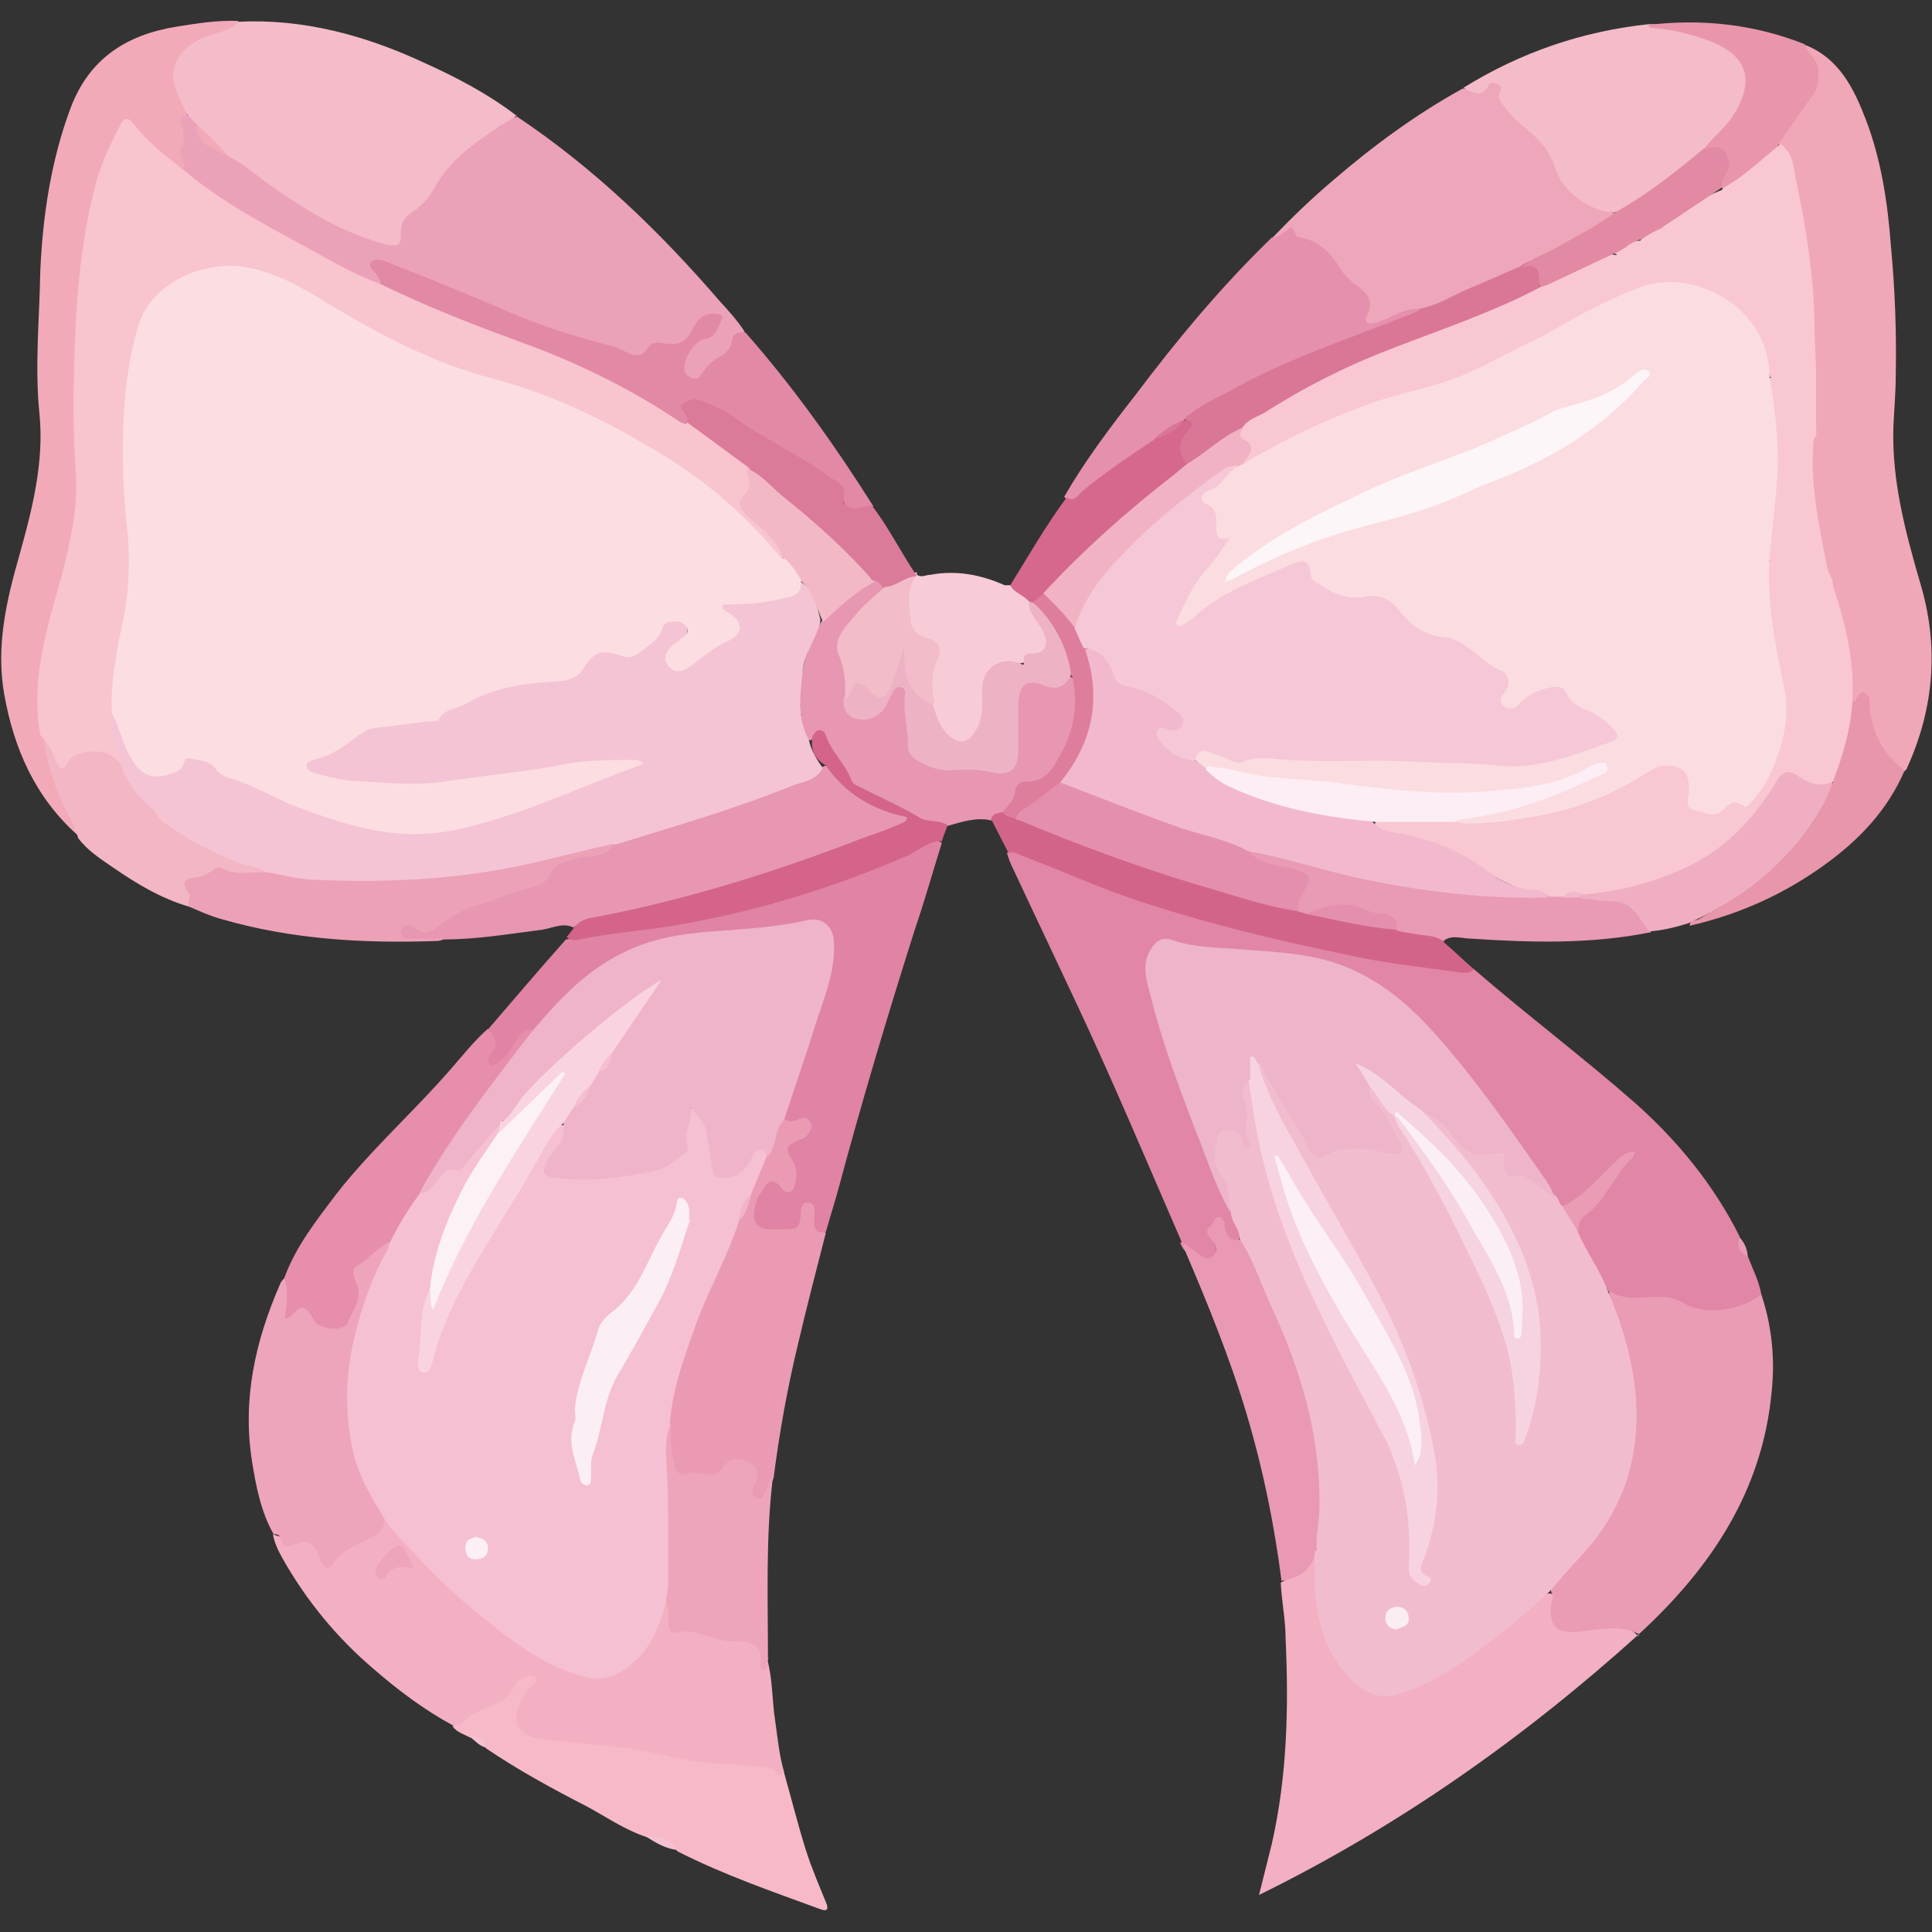 <?xml version="1.0" encoding="UTF-8"?><svg id="Capa_1" xmlns="http://www.w3.org/2000/svg" viewBox="0 0 24 24"><rect x="0" y="0" width="24" height="24" fill="#333333" stroke="none"/><defs><style>.cls-1{fill:#f8c7d1;}.cls-1,.cls-2,.cls-3,.cls-4,.cls-5,.cls-6,.cls-7,.cls-8,.cls-9,.cls-10,.cls-11,.cls-12,.cls-13,.cls-14,.cls-15,.cls-16,.cls-17,.cls-18,.cls-19,.cls-20,.cls-21,.cls-22,.cls-23,.cls-24,.cls-25,.cls-26,.cls-27,.cls-28,.cls-29,.cls-30,.cls-31,.cls-32,.cls-33,.cls-34,.cls-35,.cls-36,.cls-37,.cls-38,.cls-39,.cls-40,.cls-41,.cls-42,.cls-43,.cls-44,.cls-45,.cls-46,.cls-47,.cls-48,.cls-49,.cls-50,.cls-51,.cls-52,.cls-53,.cls-54,.cls-55,.cls-56,.cls-57,.cls-58,.cls-59,.cls-60{stroke-width:0px;}.cls-2{fill:#eea4bb;}.cls-3{fill:#ea9bb3;}.cls-4{fill:#fbdce1;}.cls-5{fill:#d4648a;}.cls-6{fill:#f1b3c4;}.cls-7{fill:#fcf1f5;}.cls-8{fill:#f2b0c2;}.cls-9{fill:#f2aab9;}.cls-10{fill:#efaec1;}.cls-11{fill:#dc7a9a;}.cls-12{fill:#fdeff6;}.cls-13{fill:#e99ab4;}.cls-14{fill:#eea7ba;}.cls-15{fill:#f7ccd6;}.cls-16{fill:#eba1b7;}.cls-17{fill:#ea99b5;}.cls-18{fill:#eeb2c5;}.cls-19{fill:#eea5ba;}.cls-20{fill:#fceff6;}.cls-21{fill:#fdeef5;}.cls-22{fill:#f2bcc9;}.cls-23{fill:#f0a7b7;}.cls-24{fill:#f6c7d6;}.cls-25{fill:#f7d3e1;}.cls-26{fill:#d5688c;}.cls-27{fill:#e58fae;}.cls-28{fill:#e68eac;}.cls-29{fill:#f2bccf;}.cls-30{fill:#fceef5;}.cls-31{fill:#f5c0d2;}.cls-32{fill:#e186a7;}.cls-33{fill:#f2b8c6;}.cls-34{fill:#e996ad;}.cls-35{fill:#f6d3e1;}.cls-36{fill:#e083a4;}.cls-37{fill:#f7b9c8;}.cls-38{fill:#fcdde2;}.cls-39{fill:#eca1b7;}.cls-40{fill:#f8c4ce;}.cls-41{fill:#f4c4d5;}.cls-42{fill:#e289a6;}.cls-43{fill:#fbeef3;}.cls-44{fill:#eeb4ca;}.cls-45{fill:#da7796;}.cls-46{fill:#ea9cb4;}.cls-47{fill:#e797b2;}.cls-48{fill:#f4bbc9;}.cls-49{fill:#fdf6f8;}.cls-50{fill:#e28aa3;}.cls-51{fill:#f2b6c5;}.cls-52{fill:#de7e9c;}.cls-53{fill:#f9c7d2;}.cls-54{fill:#e590ad;}.cls-55{fill:#d36489;}.cls-56{fill:#e896ab;}.cls-57{fill:#f2b9ce;}.cls-58{fill:#f3b0c3;}.cls-59{fill:#efb4ca;}.cls-60{fill:#f9d4e0;}</style></defs><path class="cls-32" d="M14.68,15.43c-.43-.99-.85-1.99-1.31-2.97-.27-.57-.54-1.15-.81-1.72-.02-.05-.04-.1-.05-.14.05-.08.12-.04.18-.01.15.05.3.11.45.18.56.25,1.15.45,1.74.61.86.24,1.74.43,2.63.56.26.04.53.09.8.1.66.57,1.35,1.09,2,1.66.53.47.98,1.02,1.3,1.66.01.09.05.17.1.24.06.16.14.31.17.48-.07.16-.26.27-.46.24-.21-.03-.43-.02-.63-.13-.12-.07-.27-.04-.4-.03-.15.02-.27-.01-.39-.09-.16-.25-.3-.5-.42-.77-.02-.09.01-.17.07-.23.16-.17.35-.31.42-.55.02-.07.12-.09.15-.16-.17.14-.32.29-.49.44-.1.09-.18.19-.33.2-.06-.03-.09-.1-.13-.15-.4-.65-.86-1.26-1.35-1.85-.2-.24-.42-.45-.66-.64-.4-.33-.86-.46-1.36-.51-.45-.04-.91-.03-1.36-.14-.16-.04-.29.14-.27.36.04.29.13.57.22.84.2.62.44,1.23.68,1.85.04.1.09.2.13.3.02.12.13.21.09.35-.21.12-.19-.12-.28-.2-.06.05-.08.1-.05.17.05.1.08.2-.03.27-.11.07-.19-.02-.27-.08-.05-.03-.08-.08-.1-.13Z"/><path class="cls-23" d="M22.43.56c.42.17.6.54.75.93.19.5.27,1.03.31,1.57.05.53.07,1.06.06,1.59,0,.22-.02.44-.03.66-.02.66.15,1.3.33,1.92.24.79.18,1.56-.16,2.31,0,.01-.02.03-.03.04-.19-.03-.25-.2-.34-.33-.08-.13-.13-.28-.13-.44,0-.1,0-.17-.13-.09-.03.02-.07.01-.08-.03-.04-.17,0-.34-.03-.51-.04-.31-.14-.6-.22-.91-.17-.59-.31-1.19-.24-1.82.05-.24.01-.49.02-.74,0-.58-.03-1.16-.12-1.73-.06-.39-.1-.79-.28-1.15-.03-.08,0-.14.06-.2.11-.14.2-.29.3-.43.11-.16.12-.33,0-.49-.03-.04-.08-.08-.04-.15Z"/><path class="cls-16" d="M6.41,1.44c.96.64,1.78,1.43,2.53,2.3.11.12.22.24.31.38-.15.18-.31.36-.49.52-.06.05-.1.11-.19.07-.09-.04-.12-.12-.1-.21.04-.15.1-.28.26-.34.09-.03.15-.08.16-.18,0-.03-.02-.04-.04-.04-.09,0-.15.06-.18.14-.09.18-.23.24-.42.23-.07,0-.13.01-.19.06-.07.07-.15.1-.24.06-.28-.13-.59-.17-.88-.27-.69-.25-1.36-.54-2.04-.81-.07-.03-.13-.07-.21-.04-.02.08.08.13.05.21-.06.05-.12,0-.17-.02-.62-.29-1.21-.63-1.8-.98-.18-.11-.37-.23-.5-.41-.06-.1-.08-.21-.04-.32.03-.07,0-.14-.01-.22-.02-.09,0-.15.1-.14.07.01.1.06.13.12.04.24.25.28.41.39.17.07.31.2.45.31.22.16.46.28.68.43.25.17.53.24.8.32.08.02.12,0,.13-.08.01-.16.1-.26.22-.35.09-.07.15-.17.22-.26.22-.3.44-.62.83-.73.08-.03.09-.18.22-.12Z"/><path class="cls-58" d="M9.53,20.61c.07.25.06.52.1.77.03.21.05.43.11.63,0,.07-.06.07-.09.05-.27-.13-.56-.09-.84-.13-.2-.03-.4-.04-.59-.09-.45-.12-.92-.1-1.37-.19-.02,0,0,0-.02,0-.49-.04-.59-.26-.33-.66.02-.03.05-.05.06-.1-.05,0-.08.02-.09.05-.11.18-.3.26-.48.34-.07.03-.13.06-.19.12-.05.06-.12.07-.18.03-.35-.19-.67-.43-.97-.69-.46-.39-.84-.85-1.14-1.38-.05-.09-.1-.19-.12-.3.15.06.3.06.46.08.08.01.12.1.15.17.04.09.09.11.15.02.08-.11.19-.17.32-.22.13-.05.23-.14.29-.27.05-.01.07.02.1.05.51.6,1.08,1.13,1.74,1.56.19.12.38.23.6.29.25.08.46.02.65-.15.16-.16.27-.35.34-.57.02-.05,0-.13.1-.13.07.04.06.11.06.17,0,.1.05.15.15.14.29-.02.55.16.84.13.08,0,.11.09.14.16.01.03-.04.12.07.1Z"/><path class="cls-8" d="M20.36,20.3c-1.42,1.28-2.97,2.38-4.72,3.24.06-.24.11-.44.16-.64.19-.84.21-1.69.17-2.55,0-.23-.05-.46-.06-.69.18-.09.31-.24.45-.38.07.11.03.23.04.35.02.4.08.79.34,1.11.26.32.45.38.78.25.42-.17.78-.43,1.12-.71.17-.14.35-.27.5-.43.04-.04.08-.07.14-.05.06.04.03.09.02.14-.03.22.04.3.27.31.17,0,.33-.05.49-.03.11,0,.22.01.29.11Z"/><path class="cls-48" d="M6.41,1.44c-.38.25-.78.47-1.01.89-.07.13-.17.24-.3.32-.1.07-.13.17-.12.28,0,.13-.07.13-.17.11-.56-.14-1.03-.44-1.5-.77-.15-.11-.29-.24-.46-.32-.15-.13-.31-.23-.41-.41-.03-.03-.07-.07-.1-.1-.36-.44-.26-.84.2-1.03.14-.05.28-.09.42-.14.81-.04,1.58.17,2.31.51.4.18.8.39,1.15.66Z"/><path class="cls-46" d="M20.36,20.3c-.25-.13-.51-.05-.76-.03-.28.03-.39-.09-.31-.43,0-.02,0-.04-.02-.06-.02-.1.06-.14.12-.2.25-.29.52-.56.68-.91.23-.51.28-1.04.2-1.58-.04-.28-.12-.56-.23-.82-.03-.07-.08-.14-.04-.23.18.12.39.07.59.07.13,0,.24.02.35.09.24.14.69.08.94-.12.13.39.17.79.13,1.19-.11,1.24-.75,2.2-1.64,3.02Z"/><path class="cls-14" d="M15.81,2.95c.24-.25.49-.49.75-.71.5-.43,1.03-.82,1.61-1.14.11,0,.22.02.32-.07.07-.07.19,0,.19.09,0,.2.13.31.26.42.21.18.39.37.45.65.02.09.08.15.16.19.17.08.32.22.51.27,0,.11-.1.13-.16.17-.32.2-.67.36-1,.55-.34.17-.7.31-1.04.48-.06.03-.12.04-.18.05-.15.02-.29.05-.42.13-.03.02-.07.03-.11.04-.15.03-.21-.02-.18-.17.02-.09.02-.17-.05-.22-.2-.15-.32-.37-.49-.54-.11-.12-.3-.09-.38-.23,0-.01-.05.02-.08.03-.05.03-.09.07-.16.03Z"/><path class="cls-9" d="M2.95.28c-.12.12-.29.13-.43.19-.27.11-.43.37-.35.6.04.13.11.25.16.37-.07,0-.11.01-.08.1.04.1.05.2,0,.31-.04.08.04.16.05.24-.08.02-.13-.03-.18-.08-.14-.12-.28-.24-.41-.37-.13-.13-.15-.13-.23.04-.18.38-.3.79-.36,1.21-.13.88-.19,1.77-.13,2.66.05.71-.1,1.37-.28,2.04-.13.49-.23.99-.14,1.5.04.38.17.73.35,1.06.04.07.11.14.05.23-.53-.47-.8-1.08-.92-1.77-.1-.59.03-1.15.19-1.71.16-.57.31-1.16.25-1.76-.06-.59,0-1.17.01-1.76.03-.69.13-1.37.37-2.02.23-.63.7-.93,1.33-1.03.25-.04.5-.08.76-.07Z"/><path class="cls-36" d="M6.06,12.79c.32-.37.64-.75.97-1.12.59-.1,1.19-.15,1.78-.28.89-.19,1.74-.47,2.57-.84.1-.05.18-.18.32-.08-.11.35-.21.71-.33,1.06-.34,1.07-.66,2.14-.95,3.22-.05.19-.11.37-.16.55-.11.07-.16.01-.18-.09-.01-.06,0-.13-.04-.2-.07.05-.05.11-.05.17-.02.11-.08.16-.19.15-.07-.01-.15-.01-.22-.02-.21-.02-.28-.12-.25-.32.02-.11.08-.2.15-.29.07-.08.15-.07.23-.01.09.07.12.01.13-.07,0-.07-.01-.13-.05-.2-.07-.12-.03-.22.09-.29.03-.02.07-.04.1-.06.03-.02.05-.06.04-.09-.01-.04-.05-.03-.09-.03-.07.01-.15.03-.2-.05-.02-.08,0-.15.03-.22.17-.45.32-.9.46-1.36.06-.2.12-.39.1-.6-.01-.2-.12-.29-.32-.24-.39.08-.78.11-1.17.13-.61.04-1.17.22-1.63.65-.19.18-.35.39-.55.56-.13.03-.19.14-.25.24-.05.08-.12.14-.19.19-.04.03-.08.04-.13,0-.04-.03-.05-.09-.03-.12.08-.11.04-.22.02-.34Z"/><path class="cls-48" d="M20.06,2.64c-.3,0-.66-.27-.74-.55-.06-.2-.19-.35-.35-.48-.1-.08-.19-.16-.26-.26-.05-.07-.12-.12-.07-.22.02-.04-.01-.08-.05-.09-.03-.01-.08-.02-.09.01-.09.18-.21.1-.32.04.71-.44,1.47-.7,2.3-.79.23,0,.46.04.68.12.1.03.2.07.29.13.28.18.34.4.22.7-.1.25-.29.42-.47.6-.3.28-.62.51-.96.73-.05.03-.1.08-.17.05Z"/><path class="cls-3" d="M9.74,13.89c.05.06.11.04.17.02.05-.02.1-.05.15.02.05.07,0,.12-.03.17-.02.03-.06.05-.1.06-.18.08-.18.1-.08.27.06.1.05.2.02.3-.02.08-.09.12-.16.03-.1-.13-.17-.1-.24.03-.02.04-.06.07-.07.12-.08.25-.02.38.22.36.02,0,.05,0,.07,0,.24,0,.24,0,.26-.22,0-.05.01-.11.08-.11.08,0,.09.05.09.12.01.08-.04.17.04.24.02.02.07,0,.1.01-.12.47-.24.93-.35,1.4-.13.54-.23,1.1-.3,1.65-.04.07-.03.14-.07.21-.03.05-.06.09-.12.08-.07-.02-.1-.07-.1-.14,0-.03.01-.07.02-.1.02-.07.02-.14-.05-.18-.08-.05-.17-.06-.22.01-.16.2-.38.11-.57.12-.1,0-.13-.09-.16-.18-.04-.15-.04-.3-.04-.46.03-.44.17-.85.32-1.25.16-.44.37-.85.55-1.29.06-.1.1-.21.14-.32.07-.17.12-.35.21-.52.05-.08.07-.18.1-.27.02-.07.03-.16.13-.17Z"/><path class="cls-47" d="M7.14,11.53c-.14-.08-.27,0-.41.02-.4.05-.8.12-1.21.12-.15.03-.31,0-.46.01-.07,0-.12-.03-.11-.1,0-.08.07-.14.14-.11.26.13.41-.07.6-.17.09-.05.17-.1.26-.12.23-.04.43-.15.65-.22.09-.03.17-.09.22-.18.07-.12.2-.14.32-.17.15-.04.32-.02.45-.15.33-.13.67-.22,1.01-.32.48-.15.95-.33,1.42-.51.08-.03.15-.08.23-.12.13.05.18.18.28.26.17.14.36.24.57.3.03,0,.06.01.08.02.04.02.09.04.1.09,0,.05-.04.08-.08.1-.14.07-.29.12-.44.18-.8.29-1.6.57-2.43.78-.4.1-.8.19-1.2.27Z"/><path class="cls-37" d="M5.62,21.44s.1,0,.11-.02c.13-.17.34-.2.5-.29.07-.04.11-.09.15-.16.03-.05.06-.11.13-.13.05-.02.11-.04.14,0,.04.05-.02.08-.05.11-.05.05-.09.1-.12.16-.15.3-.05.46.29.5.52.06,1.04.08,1.55.21.37.09.76.09,1.14.13.07,0,.13,0,.18.07.03.04.07.04.1,0,.09.32.17.64.27.96.07.22.16.43.25.65.03.07.03.12-.06.09-.6-.22-1.21-.43-1.78-.72,0,0,0,0-.01-.01-.11-.1-.24-.13-.38-.17-.27-.09-.5-.25-.74-.38-.43-.22-.85-.45-1.25-.72-.05-.07-.12-.12-.21-.14-.07-.04-.16-.06-.21-.14Z"/><path class="cls-2" d="M4.77,18.86c.02.18-.13.23-.24.28-.14.07-.28.13-.38.27-.05.09-.13.09-.17-.03-.09-.24-.14-.26-.37-.18-.06.02-.09,0-.1-.04-.02-.06-.04-.11-.11-.1-.16-.28-.22-.6-.27-.91-.12-.77.04-1.49.35-2.2.01-.03.04-.06.06-.08.09.12.09.12.07.41.06-.05.12-.08.19-.06.07.01.1.07.13.12.11.16.31.14.39-.04.06-.13.11-.26.05-.41,0-.02,0-.04,0-.07,0-.14.33-.41.49-.4.03.07,0,.12-.04.18-.19.35-.31.72-.39,1.11-.09.46-.1.93.03,1.38.05.19.13.38.25.54.05.06.1.13.07.22Z"/><path class="cls-54" d="M15.81,2.95c.06,0,.11-.04.15-.07.09-.07.09-.07.14.04.01.03.03.02.05.03.25.04.39.21.51.4.04.07.1.12.16.17.13.1.27.19.16.4-.04.08.01.12.11.09.16-.04.29-.15.46-.17.03,0,.07,0,.1-.01,0,.09-.07.09-.13.11-.36.16-.73.28-1.1.43-.58.23-1.14.5-1.68.83-.01,0-.03.02-.04.03-.13.07-.26.14-.37.25-.12.1-.26.18-.39.27-.19.13-.37.27-.54.41-.05.04-.11.11-.18.01.26-.45.57-.86.89-1.27.52-.69,1.07-1.35,1.69-1.95Z"/><path class="cls-42" d="M4.73,3.5s-.03-.06-.05-.09c-.03-.05-.12-.09-.07-.15.05-.06.14-.03.21,0,.48.19.96.38,1.44.59.43.19.88.33,1.34.45.06.02.12.04.17.07.11.06.21.07.28-.05.04-.06.09-.07.16-.06.23.04.31,0,.41-.2.06-.12.15-.18.29-.16.04,0,.08.03.06.06-.06.1-.06.23-.22.25-.12.02-.26.25-.25.37,0,.07.05.1.11.12.06.02.08-.02.11-.06.06-.09.14-.17.24-.22.07-.04.12-.1.13-.17.01-.11.08-.13.17-.12.59.67,1.11,1.4,1.59,2.16-.25.13-.35.09-.4-.17,0-.05-.03-.08-.07-.11-.17-.11-.33-.24-.52-.33-.33-.17-.63-.41-.97-.58-.05-.03-.1-.05-.16-.07-.06-.02-.11-.03-.17,0-.09.05,0,.1,0,.14,0,.03,0,.07-.02.1-.07.03-.12-.01-.17-.05-.75-.52-1.59-.84-2.44-1.14-.38-.14-.74-.3-1.1-.47-.04-.02-.1-.03-.1-.1Z"/><path class="cls-47" d="M12.31,10.19c-.19-.04-.36.02-.54.07-.16.01-.3-.02-.44-.1-.09-.05-.18-.11-.27-.14-.38-.11-.6-.39-.76-.73-.06-.12-.12-.16-.24-.09-.07-.04-.08-.12-.09-.19-.09-.45,0-.87.22-1.27.19-.23.4-.45.69-.56.07.01.11.05.12.13,0,.08-.07.11-.12.16-.15.13-.3.27-.38.45-.04.08-.07.17-.03.25.11.17.07.35.08.53,0,.09.03.16.12.19.1.03.18,0,.25-.06.07-.06.1-.15.15-.23.04-.05.08-.08.15-.07.07.02.08.08.08.14,0,.16.02.32.03.48.03.24.12.35.35.38.24.03.49,0,.73.04.13.02.17-.09.19-.2.02-.17,0-.34,0-.51,0-.08,0-.16.02-.24.05-.13.15-.2.28-.15.15.06.27.04.39-.06.07,0,.08.06.08.11.03.42-.05.82-.36,1.14-.04.05-.1.09-.16.09-.13.02-.22.08-.26.21-.02.06-.07.1-.12.14-.06.03-.11.07-.17.1Z"/><path class="cls-17" d="M16.36,19.27s-.02.01-.02.02c-.05.23-.22.31-.42.35-.09-.7-.23-1.39-.43-2.06-.21-.71-.49-1.39-.78-2.07-.01-.03-.01-.05-.02-.08.06.05.13.09.19.14.06.05.12.09.18.04.07-.06.05-.14,0-.2-.03-.05-.11-.1-.03-.17.05-.04.05-.14.12-.12.06.01.06.09.07.15.03.1.07.15.18.13.07,0,.1.06.12.11.37.77.73,1.55.87,2.4.07.42.08.84.02,1.26,0,.04-.01.08-.05.11Z"/><path class="cls-28" d="M4.83,15.43c-.15.07-.25.21-.39.29-.07.04-.06.13-.02.2.1.2-.04.35-.1.51-.05.12-.35.09-.42-.03-.12-.2-.14-.2-.3-.04,0,0-.03.01-.06.02.02-.18.05-.34-.01-.5.14-.39.4-.72.65-1.05.43-.55.96-1.02,1.42-1.55.15-.17.29-.35.46-.5.09.1.15.2.03.32-.03.03-.04.09,0,.12.04.03.07-.01.1-.03.12-.06.16-.19.24-.29.05-.06.09-.12.18-.11.02.08-.04.13-.08.18-.47.6-.91,1.21-1.3,1.86-.1.14-.18.3-.27.45-.03.06-.06.12-.13.15Z"/><path class="cls-39" d="M7.61,10.5c-.1.17-.28.12-.43.16-.14.04-.29.05-.36.23-.04.08-.17.13-.27.15-.23.05-.43.16-.66.22-.16.04-.32.15-.46.26-.1.08-.18.09-.27.01-.04-.03-.09-.05-.14-.02-.03.02-.05.05-.04.09.02.07.09.06.14.06.13,0,.26,0,.39,0-.03.03-.07.03-.11.03-.89.03-1.77-.02-2.64-.27-.15-.04-.3-.11-.44-.17-.04-.05-.03-.11-.05-.16-.05-.13,0-.19.12-.24.19-.08.38-.12.59-.06.11.03.24,0,.36,0,.51.11,1.03.11,1.55.1.7,0,1.38-.14,2.06-.28.17-.04.34-.08.51-.13.05-.01.1-.03.14.02Z"/><path class="cls-19" d="M8.33,17.7c0,.15,0,.31.04.46.02.1.05.2.19.14.05-.02.11,0,.17.01.1.03.19.02.25-.08.08-.13.21-.13.33-.06.12.06.11.18.06.28-.03.07-.04.13.03.16.09.04.08-.05.11-.09.04-.05.02-.13.09-.16-.09.75-.06,1.51-.06,2.26-.01.04.02.1-.04.12-.04.01-.07-.03-.06-.06.05-.28-.15-.29-.34-.29-.24,0-.45-.17-.7-.11-.08.02-.1-.05-.1-.13,0-.07.03-.15-.03-.21-.05-.05-.04-.11-.04-.18.04-.51.02-1.01,0-1.52,0-.14.02-.28.02-.43,0-.05,0-.11.08-.11Z"/><path class="cls-55" d="M12.31,10.19c.01-.08.07-.09.14-.1.08,0,.14.05.21.07.66.28,1.33.53,2.02.74.47.15.95.29,1.43.39.04.01.09.03.13.04.37.06.74.15,1.11.19.14.03.28.04.41.06.07.01.14.04.17.12.13.11.25.23.38.34-.07.07-.17.04-.24.03-.45-.06-.9-.11-1.34-.21-.83-.17-1.66-.37-2.47-.63-.54-.17-1.06-.41-1.59-.61-.05-.02-.09-.05-.14-.02-.07-.14-.14-.27-.21-.41Z"/><path class="cls-13" d="M17.94,11.7c-.11-.09-.24-.07-.37-.1-.07-.01-.14-.02-.22-.04-.06-.1-.14-.16-.26-.17-.05,0-.09-.02-.13-.04-.17-.07-.34-.09-.51-.03-.07.02-.15.06-.23.03l-.1-.03c-.07-.09-.02-.17.02-.25.08-.15.06-.18-.1-.23-.14-.04-.29-.07-.42-.13-.06-.03-.16-.05-.1-.16.09-.03.17,0,.25.03.52.14,1.04.28,1.57.37.63.11,1.25.17,1.89.15.06,0,.12,0,.18,0,.07,0,.14,0,.2,0,.17.04.34.03.51.06.17.03.36.23.39.42-.74.15-1.49.13-2.24.08-.11,0-.22-.05-.33.02Z"/><path class="cls-15" d="M11.39,7.14c.06.04.11,0,.17,0,.32-.06.63,0,.92.13.02,0,.04,0,.07,0,.11.04.21.11.28.21.03.12.12.22.17.33.08.18.02.26-.14.36-.12.07-.22.08-.34.09-.17,0-.26.13-.26.3,0,.16,0,.32-.06.47-.12.25-.32.28-.49.06-.08-.11-.12-.23-.16-.36-.05-.18-.04-.36.02-.54.03-.09.03-.16-.06-.22-.26-.17-.34-.4-.24-.71.01-.04.03-.07.05-.11.02-.02.04-.04.07-.04Z"/><path class="cls-51" d="M3.33,10.84c-.19-.02-.4.05-.58-.06-.04-.02-.09.01-.12.04-.06.04-.12.07-.19.08-.14.01-.2.05-.1.19.04.05-.01.11,0,.17-.34-.1-.64-.28-.93-.48-.16-.11-.32-.21-.44-.37-.05-.21-.19-.38-.26-.59-.09-.23-.14-.46-.18-.69.14.02.14.15.19.23.05.09.07.11.17.03.22-.19.51-.12.69.13.1.19.23.36.38.52.05.09.12.16.22.2.33.22.66.41,1.06.5.05.01.12.02.12.1Z"/><path class="cls-5" d="M10.08,9.19s.03-.12.1-.12c.07,0,.08.07.1.12.08.18.23.32.3.51.01.03.06.06.09.07.25.13.51.24.76.39.1.06.24.02.34.09-.02.07-.05.13-.07.2-.17-.01-.29.12-.43.18-.9.39-1.83.68-2.8.85-.42.08-.85.1-1.27.19-.05.01-.11.02-.16-.03.04-.05.07-.09.11-.14.06-.06.13-.09.21-.1,1.11-.21,2.18-.54,3.23-.94.2-.08.41-.14.6-.23.03-.01.07-.02.08-.08-.42-.08-.77-.29-1.01-.64-.14-.08-.19-.19-.17-.34Z"/><path class="cls-10" d="M20.5,11.59c-.08-.1-.14-.22-.24-.31-.12-.11-.29-.07-.44-.1-.07-.01-.15,0-.22-.04,0-.05.03-.06.06-.07.34-.06.68-.11,1.01-.24.57-.22,1-.6,1.32-1.12.12-.2.17-.21.37-.1.12.07.25.07.38.07.06.09,0,.16-.04.23-.28.54-.69.97-1.21,1.29-.17.1-.34.19-.52.27-.16.05-.32.09-.49.1Z"/><path class="cls-11" d="M11.39,7.14s-.02.03-.04.04c-.12.06-.21.21-.38.13-.02-.05-.06-.08-.1-.1-.09-.03-.14-.1-.2-.16-.41-.43-.87-.8-1.32-1.18-.02-.02-.05-.03-.07-.04-.23-.15-.45-.31-.67-.47-.03-.03-.08-.05-.07-.1,0-.03,0-.07-.02-.1-.02-.05-.1-.09-.04-.14.05-.04.12-.08.2-.05.15.05.29.11.42.2.38.28.82.47,1.2.75.11.08.22.1.18.28-.02.08.08.13.17.11.06-.01.12-.02.18-.03.21.27.36.58.55.86Z"/><path class="cls-34" d="M21.16,1.86c.11-.15.26-.26.36-.41.28-.43.21-.75-.28-.94-.22-.08-.44-.14-.68-.16-.03,0-.07,0-.09-.04.67-.08,1.32-.01,1.95.24.03.13.18.19.17.34,0,.12-.01.22-.09.32-.14.19-.27.38-.4.57-.02.1-.1.15-.17.2-.12.1-.24.2-.37.29-.05.04-.11.09-.18.06-.04-.06-.01-.11,0-.16.07-.2.03-.28-.18-.29-.02,0-.04,0-.06-.03Z"/><path class="cls-56" d="M20.99,11.5c0-.08.07-.06.11-.08.05-.03.1-.06.15-.09.47-.24.85-.57,1.17-.98.15-.19.27-.41.35-.64-.03-.04-.02-.08,0-.11.1-.24.15-.5.19-.76,0-.04.02-.09.05-.12.07-.01.08-.16.16-.11.09.05.04.16.06.24.05.29.18.54.43.72-.21.49-.56.86-.99,1.17-.51.37-1.07.62-1.68.76Z"/><path class="cls-26" d="M12.79,7.48c-.07-.09-.19-.11-.24-.21.23-.37.44-.74.7-1.09.11.07.15-.05.21-.09.28-.23.58-.43.88-.63.13-.08.26-.15.38-.24h0c.12-.05.14.01.11.11,0,.02-.01.03-.03.04-.15.11-.12.25-.04.38-.09.17-.26.25-.4.36-.48.4-.94.82-1.37,1.27-.05.04-.09.1-.16.11-.02,0-.03,0-.04-.02Z"/><path class="cls-31" d="M8.02,22.81c.15,0,.31,0,.38.17-.14-.02-.26-.09-.38-.17Z"/><path class="cls-46" d="M21.71,15.61c-.1-.05-.14-.13-.1-.24.06.07.1.15.1.24Z"/><path class="cls-31" d="M5.83,21.57c.1,0,.19.01.21.14-.09-.02-.14-.09-.21-.14Z"/><path class="cls-29" d="M16.36,19.27c-.02-.18.03-.35.03-.53.02-.89-.23-1.72-.6-2.52-.13-.28-.22-.57-.39-.83,0-.13-.11-.21-.11-.34-.08-.19-.11-.4-.22-.59-.07-.13-.03-.27.03-.39.06-.13.23-.12.34.02,0-.18-.02-.36-.04-.55,0-.08.03-.14.13-.14.06.05.07.13.08.2.11.85.37,1.64.73,2.42.13.29.28.57.43.85.27.52.56,1.03.72,1.6.08.3.07.6.07.9,0,.09,0,.18.12.22-.08-.09-.06-.18-.03-.27.27-.69.15-1.37-.06-2.04-.22-.73-.59-1.39-.97-2.05-.32-.56-.65-1.13-.93-1.72-.05-.1-.11-.19-.08-.31.09-.04.11.04.13.09.14.32.37.59.52.9.04.09.11.13.21.08.23-.1.46-.07.69-.03.05.01.12.05.16,0,.04-.05-.02-.1-.04-.14-.06-.15-.15-.28-.26-.4-.06-.06-.09-.13-.05-.22.07-.06.1.02.13.05.08.09.13.2.21.28.01.01.02.03.03.04.23.38.47.75.67,1.15.28.58.6,1.15.76,1.79.06.23.08.47.09.71,0,.1-.01.2.02.34.1-.23.16-.43.19-.64.08-.69-.02-1.35-.36-1.97-.26-.49-.59-.92-.98-1.31-.04-.04-.1-.08-.09-.16.19-.02.28.14.4.24.02.02.03.05.05.07.09.12.2.21.38.17.13-.03.25-.01.24.17,0,.06.04.09.1.1.22.02.36.15.48.32.06.03.07.09.1.14.13.06.15.2.2.31.11.26.28.49.38.75.18.42.31.85.35,1.31.06.78-.16,1.44-.7,2.01-.13.14-.25.28-.37.42-.38.35-.77.68-1.21.96-.21.13-.43.25-.68.32-.31.08-.49-.09-.66-.28-.28-.33-.36-.74-.37-1.16,0-.11,0-.23,0-.34Z"/><path class="cls-44" d="M17.01,13.48c0,.09,0,.15.08.23.14.14.22.33.31.5.05.09-.03.15-.15.12-.15-.04-.3-.07-.45-.06-.1,0-.19,0-.28.06-.13.09-.22.04-.28-.09-.16-.35-.42-.64-.56-1,0-.01-.03-.02-.04-.03-.05,0-.06.03-.06.08,0,.04,0,.09-.04.12-.2.11-.05.28-.05.42,0,.12-.05.26.04.38.01.01,0,.05-.03.05-.02,0-.04-.02-.05-.03-.01-.03-.01-.07-.03-.1-.04-.08-.11-.1-.19-.09-.08,0-.1.05-.11.12-.04.17-.05.32.07.47.1.13.06.3.1.44-.19-.32-.3-.69-.44-1.03-.21-.55-.42-1.11-.56-1.68-.05-.19-.11-.37,0-.56.07-.11.14-.17.28-.12.26.09.54.09.81.11.49.04.98.05,1.43.26.42.19.75.49,1.05.83.46.52.86,1.09,1.26,1.66.07.11.16.21.19.34-.1-.08-.21-.15-.31-.23-.04-.03-.08-.05-.12-.04-.14.01-.22-.02-.19-.19.02-.11-.08-.1-.14-.09-.25.06-.39-.05-.52-.25-.08-.12-.22-.21-.36-.26-.09.02-.14-.05-.2-.1-.17-.12-.31-.28-.5-.39.01.07.09.11.05.18Z"/><path class="cls-46" d="M19.61,15.3c-.07-.1-.14-.21-.2-.31.27-.14.46-.37.68-.58.07-.06.12-.11.23-.1-.02.03-.03.06-.05.08-.22.21-.32.52-.57.7-.07.05-.1.12-.09.21Z"/><path class="cls-53" d="M21.4,2.34c.27-.15.48-.36.72-.55.17.12.16.32.2.49.12.57.21,1.15.22,1.73,0,.23.02.46.02.7-.05.18-.03.36-.02.54,0,.07.02.15-.01.22-.05.54.07,1.07.17,1.59.02.08.08.14.07.23.03.08,0,.17-.08.1-.24-.16-.51-.27-.74-.45,0-.29.04-.57.06-.85.03-.38,0-.76-.04-1.14,0-.08-.04-.17,0-.25.11-.03.11.06.13.12.1.32.13.65.1.98-.02.22-.03.43-.03.65.04-.56.06-1.11.07-1.66,0-.05,0-.1,0-.15,0-.05-.01-.11-.07-.13-.07-.02-.08.05-.11.09-.02.02-.03.05-.06.06-.1-.04-.08-.14-.11-.21-.16-.55-.67-.92-1.23-.87-.25.02-.5.1-.73.23-.55.32-1.1.62-1.68.88-.35.16-.73.24-1.09.35-.41.12-.79.3-1.16.49-.18.09-.36.22-.57.27-.04-.04-.02-.07,0-.11.04-.06.03-.11-.01-.15-.07-.07-.07-.14-.03-.22.13-.17.33-.24.5-.34.57-.33,1.16-.6,1.78-.82.49-.17.97-.37,1.44-.59.24-.09.48-.21.71-.33.07-.03.13-.07.21-.08.09.03.14-.02.17-.1.04-.05.09-.06.15-.07.14.01.22-.08.3-.18.24-.16.47-.35.74-.45Z"/><path class="cls-1" d="M21.98,6.97c.14-.05.24.07.33.13.12.07.26.13.37.24.08.08.08,0,.09-.06.16.47.27.94.24,1.44-.02.35-.12.67-.24.99-.15.07-.29.03-.42-.06-.13-.1-.21-.07-.29.07-.26.43-.6.8-1.06,1.03-.41.2-.85.32-1.31.36-.1-.02-.19,0-.27.03-.06,0-.11,0-.17,0-.02-.01-.04-.03-.06-.03-.33-.03-.6-.2-.88-.38-.25-.17-.55-.3-.87-.34-.1-.01-.19-.04-.28-.08-.05-.02-.13-.06-.04-.13.31-.04.62-.02.93-.02.33.09.66,0,.98-.05.52-.08,1-.28,1.44-.56.14-.09.28-.11.42-.04.13.06.15.19.14.33,0,.08-.01.15.08.18.09.03.19.06.27-.02.07-.06.13-.1.23-.07.09.03.14-.04.18-.1.27-.39.4-.81.32-1.28-.06-.34-.14-.67-.17-1.01-.02-.2-.06-.41.03-.6Z"/><path class="cls-1" d="M22.53,5.46c.02-.17-.05-.33-.04-.5,0-.09,0-.18.07-.25,0,.2,0,.4,0,.59,0,.05.02.11-.03.16Z"/><path class="cls-40" d="M8.54,5.25c.25.18.5.37.75.55.1.11.1.23,0,.34-.07.09-.05.16.03.22.1.08.19.18.28.28.07.08.18.16.12.3-.08.01-.11-.05-.15-.09-.26-.29-.53-.57-.84-.8-.49-.36-1.01-.67-1.56-.92-.48-.22-.99-.36-1.48-.52-.64-.2-1.2-.55-1.78-.88-.26-.15-.52-.3-.83-.36-.55-.11-1.23.16-1.39.83-.09.35-.12.71-.14,1.06-.04.53.04,1.05.06,1.57.02.38-.02.75-.12,1.12-.08.29-.1.6-.08.9.01.16.05.32.1.48.02.07.07.13.02.21-.12-.2-.3-.24-.52-.18-.07.02-.13.04-.16.1-.07.13-.11.11-.16-.02-.04-.11-.1-.22-.19-.31-.11-.63.05-1.22.22-1.81.13-.48.26-.97.22-1.47-.03-.43-.03-.85-.02-1.28.02-.77.07-1.54.27-2.29.07-.25.18-.49.3-.72.04-.09.1-.12.17-.02.18.23.4.4.62.57.53.45,1.15.75,1.76,1.09.22.12.44.24.67.32.57.28,1.16.51,1.76.73.69.25,1.35.57,1.96.98.03.02.06.03.09.04Z"/><path class="cls-9" d="M2.44,1.55c.15.12.29.26.41.41-.15-.12-.42-.13-.41-.41Z"/><path class="cls-31" d="M8.33,17.7c-.07.15-.06.33-.05.48.03.49.02.97.02,1.46,0,.1-.02.19-.03.29-.08.28-.19.55-.42.74-.18.16-.39.22-.63.15-.49-.14-.88-.45-1.26-.76-.28-.22-.54-.47-.78-.73-.14-.15-.29-.29-.4-.46-.17-.27-.33-.54-.4-.86-.09-.43-.09-.87,0-1.3.09-.41.22-.8.42-1.16.02-.03.03-.07.04-.11.11-.22.23-.42.38-.62.07-.03.11-.09.16-.15.08-.09.15-.19.29-.18.04,0,.07-.03.09-.06.11-.16.28-.26.37-.44.02-.04.07-.08.13-.05.03.05,0,.1-.01.15-.08.17-.2.32-.3.48-.29.45-.46.94-.56,1.46-.09.31-.12.63-.12.97.09-.08.09-.15.11-.22.18-.56.47-1.06.78-1.55.23-.37.43-.75.67-1.11.04-.07.06-.17.18-.14.05.09.03.18-.03.26-.04.07-.09.13-.13.2-.05.09-.02.14.08.14.18,0,.35.05.53.04.11,0,.22-.01.31-.06.06-.03.13-.05.2-.04.18.02.3-.11.45-.19.06-.03.06-.09.06-.15,0-.12.04-.22.06-.34.01-.08.06-.09.12-.04.09.08.15.17.16.29.01.12.03.24.06.35.03.13.11.16.23.1.1-.05.14-.14.21-.22.09-.12.15-.11.21.03-.07.17-.14.34-.21.51-.07.09-.1.2-.14.31-.14.43-.36.82-.52,1.24-.15.42-.31.84-.34,1.29Z"/><path class="cls-2" d="M5.14,19.49c-.17-.05-.27-.03-.35.1-.03.05-.12.04-.13-.06,0-.09.2-.32.29-.33.05,0,.07.03.09.07.03.06.06.12.1.21Z"/><path class="cls-45" d="M19.13,3.57c-.59.31-1.22.52-1.84.76-.55.21-1.07.47-1.57.79-.1.06-.23.09-.29.2-.18.16-.39.28-.58.42-.03.02-.07.05-.11.02q-.16-.2.01-.4c.07-.08.1-.14-.05-.15.2-.18.45-.28.68-.41.7-.38,1.46-.62,2.2-.92.03-.01.05-.03.07-.05.22-.04.41-.17.61-.25.21-.09.42-.18.62-.27.07-.04.14-.11.21-.03.06.07.09.17.03.27Z"/><path class="cls-50" d="M19.13,3.57s-.01-.07-.01-.1c0-.16-.08-.2-.22-.14.14-.14.32-.18.48-.28.23-.13.47-.25.68-.41.4-.22.75-.5,1.1-.79.12-.02.24-.07.3.1.02.06.04.11,0,.17-.03.06-.08.13-.07.21-.24.16-.48.32-.72.48-.09.08-.19.15-.31.17-.05.02-.09.04-.14.07-.04.06-.09.11-.17.1-.28.13-.55.26-.83.39-.03.01-.06.02-.1.03Z"/><path class="cls-59" d="M6.24,13.93c-.15.17-.3.35-.45.52-.03.04-.06.1-.11.09-.17-.05-.21.09-.29.18-.05.06-.09.11-.18.1.35-.64.79-1.21,1.23-1.79.06-.08.12-.15.18-.23.32-.38.66-.74,1.11-.96.35-.18.73-.24,1.12-.27.4-.03.79-.05,1.18-.14.18-.04.32.07.33.27.02.38-.13.71-.24,1.06-.12.38-.25.76-.38,1.15-.13.12-.08.32-.2.45-.08-.12-.14-.1-.2.02-.07.15-.18.26-.37.25-.07,0-.11-.03-.12-.1-.02-.15-.05-.29-.07-.44-.01-.13-.1-.21-.2-.33.02.18-.09.31-.04.46.01.05,0,.09-.05.12-.11.07-.21.17-.33.2-.44.09-.88.16-1.32.08-.11-.02-.09-.1-.06-.16.03-.07.08-.14.13-.2.09-.09.1-.18.09-.3-.02-.11.05-.16.11-.23.1-.06.15-.17.2-.27.03-.06.05-.13.11-.18.11-.04.13-.14.16-.23.19-.26.34-.54.52-.78-.46.32-.91.7-1.33,1.1-.14.13-.26.29-.38.44-.04.05-.07.13-.15.11Z"/><path class="cls-59" d="M9.19,15.16c-.01-.13.03-.23.14-.31-.03.11-.06.22-.14.31Z"/><path class="cls-41" d="M1.54,9.54c-.07-.23-.16-.45-.17-.69.08,0,.1.06.1.11.03.21.16.36.26.53.07.12.34.11.46,0,.15-.14.27-.14.43-.04.42.27.88.45,1.35.62.3.1.6.19.91.22.27.03.54,0,.8-.05.4-.08.78-.23,1.16-.37.33-.12.65-.27,1-.38-.37-.05-.72.02-1.07.08-.52.09-1.05.18-1.58.2-.4.02-.81,0-1.21-.11-.02,0-.04-.01-.07-.02-.06-.03-.14-.05-.15-.13,0-.09.08-.12.15-.14.2-.06.36-.18.52-.29.11-.07.22-.12.35-.12.18,0,.37-.03.54-.08.17-.05.31-.15.47-.23.3-.15.62-.22.96-.24.2-.01.39-.03.5-.25.07-.13.24-.13.37-.11.26.04.38-.01.52-.24.07-.11.16-.17.28-.12.13.04.16.14.07.25-.04.04-.09.07-.13.12-.04.05-.08.1-.03.17.05.06.11.05.17.02.07-.04.13-.09.19-.14.08-.08.2-.11.29-.17.14-.09.14-.17.01-.28-.04-.03-.1-.05-.08-.12.02-.07.09-.07.14-.07.2,0,.4-.05.59-.06.15-.01.19-.11.25-.21.22.09.25.3.3.49,0,.01,0,.02,0,.03-.05.22-.2.39-.22.62-.03.29-.07.58.08.86.03.13.1.24.17.34-.08.16-.25.17-.38.22-.71.29-1.45.5-2.19.73-.02,0-.05,0-.07,0-.31.07-.62.15-.92.22-.89.21-1.8.26-2.71.22-.22,0-.44-.06-.65-.1-.11-.08-.25-.07-.36-.12-.29-.13-.59-.25-.84-.46-.08-.06-.15-.13-.21-.21-.18-.13-.3-.31-.38-.51Z"/><path class="cls-45" d="M14.71,5.22c-.1.13-.23.19-.38.24.11-.1.23-.2.38-.24Z"/><path class="cls-18" d="M12.79,7.48s.02,0,.03,0c.28.14.54.63.48.92-.08.14-.18.18-.34.11-.21-.08-.3,0-.31.23,0,.19,0,.39,0,.58,0,.25-.12.33-.35.27-.17-.04-.34-.03-.51-.02-.15,0-.27-.05-.39-.12-.07-.04-.13-.1-.12-.19,0-.2-.06-.39-.04-.6,0-.04.02-.1-.04-.12-.06-.02-.1.03-.12.08-.05.08-.07.18-.15.24-.1.08-.2.1-.32.06-.12-.05-.14-.14-.13-.25.02-.03.03-.06.04-.09.05-.14.13-.16.24-.08.18.13.18.13.27-.07.05-.11.09-.22.1-.34,0-.05.03-.11.09-.1.05,0,.05.07.06.11,0,.02,0,.05,0,.07-.02.2.04.37.22.48.03.02.05.06.08.09.05.13.08.27.19.38.14.14.27.11.36-.06.09-.16.07-.33.07-.5,0-.28.26-.43.51-.3.03-.04-.04-.14.09-.14.19,0,.24-.11.15-.29-.06-.11-.17-.21-.17-.35Z"/><path class="cls-33" d="M10.22,7.72c-.08-.18-.12-.38-.28-.51-.1-.07-.17-.16-.21-.27-.07-.23-.26-.36-.42-.51-.14-.13-.16-.18-.04-.31.09-.11,0-.2.01-.3.18.07.3.23.45.35.4.32.79.67,1.13,1.06-.25.13-.45.33-.65.51Z"/><path class="cls-22" d="M11.59,8.75c-.35-.13-.36-.42-.36-.73-.04.17-.09.32-.15.47-.08.21-.15.23-.3.07-.1-.11-.17-.1-.21.04-.01.04-.03.06-.07.07,0-.17,0-.34-.07-.51-.1-.2.06-.36.18-.5.11-.14.25-.25.38-.37.14,0,.24-.12.38-.13-.1.16-.08.34-.06.52,0,.11.06.2.19.24.16.04.22.13.14.29-.08.17-.07.35-.03.53Z"/><path class="cls-52" d="M13.31,8.4c-.05-.36-.21-.67-.48-.92.05-.04.09-.07.14-.11.21.08.33.27.44.44.05.08.09.16.12.25.21.61.11,1.15-.31,1.64-.17.19-.4.3-.59.48-.06-.04-.14-.02-.17-.1.06-.08.15-.14.15-.26,0-.06.08-.12.13-.11.25.01.34-.17.43-.33.17-.3.23-.63.15-.98Z"/><path class="cls-27" d="M12.62,10.19c.01-.11.1-.14.18-.19.13-.09.25-.19.38-.29.1-.03.18.02.26.05.59.24,1.18.46,1.79.65.1.03.23.03.28.16.15.19.38.17.58.23.18.06.21.09.12.25-.05.08-.1.16-.08.27-.35-.05-.69-.16-1.02-.26-.84-.24-1.66-.54-2.47-.88Z"/><path class="cls-27" d="M16.22,11.35c.06-.02.12-.04.17-.06.21-.08.42-.07.62.03.05.02.1.03.15.03.13,0,.21.06.19.2-.38-.03-.76-.12-1.13-.2Z"/><path class="cls-57" d="M15.5,10.57c-.26-.14-.54-.19-.82-.28-.51-.18-1.01-.38-1.51-.57.4-.49.52-1.04.31-1.65.16-.05.28.03.33.17.07.2.22.29.41.33.16.04.28.15.41.24.07.05.14.13.1.23-.04.1-.13.1-.22.09-.02,0-.05,0-.07.03.07.19.24.23.41.29.06.03.12.07.17.12.37.31.83.41,1.29.51.19.04.38.07.57.09.07,0,.14,0,.19.06.1.1.23.11.36.13.37.08.72.21,1.03.45.17.13.35.23.57.24.08,0,.16.03.2.1-.76.02-1.51-.07-2.25-.22-.5-.1-.98-.27-1.49-.36Z"/><path class="cls-57" d="M19.41,11.15c.08-.1.18-.08.27-.03-.03,0-.05,0-.07.03h-.21Z"/><path class="cls-40" d="M1.92,10.05c.08.05.15.12.21.21-.11-.03-.18-.1-.21-.21Z"/><path class="cls-6" d="M13.37,7.82c-.12-.16-.26-.31-.41-.45.5-.54,1.04-1.02,1.62-1.47.06-.05.11-.09.17-.14.24-.14.43-.34.69-.45-.02.05-.06.11,0,.14.19.1.07.21,0,.31,0,.04-.04.05-.07.07-.05.02-.11.03-.16.07-.56.43-1.12.85-1.54,1.43-.12.16-.17.35-.29.5Z"/><path class="cls-25" d="M15.53,13.41v-.28c.09-.02.06.07.1.08.13.47.39.87.62,1.29.29.53.6,1.05.88,1.58.32.61.55,1.25.68,1.92.09.45.05.89-.11,1.33-.03.09-.12.2.05.26.03,0,.03.05.01.07-.03.04-.07.05-.11.03-.08-.05-.15-.09-.15-.21.03-.48-.02-.94-.2-1.39-.02-.06-.04-.12-.07-.17-.27-.52-.55-1.02-.8-1.55-.38-.77-.69-1.57-.84-2.43-.03-.17-.05-.35-.08-.52Z"/><path class="cls-35" d="M17.01,13.48c-.05-.08-.09-.15-.17-.27.35.14.55.42.82.58.28.3.57.61.8.95.4.59.68,1.23.68,1.97,0,.39-.05.76-.18,1.12-.02.05-.03.13-.1.12-.06-.01-.03-.09-.03-.13,0-.4-.02-.8-.14-1.18-.1-.32-.23-.62-.37-.91-.29-.6-.58-1.19-.95-1.74-.02-.04-.03-.08-.05-.13.11,0,.14.1.19.17.44.58.83,1.2,1.15,1.86.09.19.15.39.17.6.1-.44-.06-.86-.27-1.22-.28-.49-.65-.91-1.08-1.28-.06-.05-.07-.15-.18-.14-.14-.1-.19-.27-.31-.38Z"/><path class="cls-43" d="M17.36,20.24c-.09,0-.15-.05-.15-.14,0-.09.06-.13.14-.14.1,0,.15.06.15.15,0,.1-.09.1-.15.13Z"/><path class="cls-4" d="M15.36,5.8s.05-.02.07-.03c.5-.3,1.02-.55,1.57-.75.3-.11.62-.17.93-.27.38-.12.72-.33,1.08-.5.25-.12.47-.26.72-.39.22-.11.44-.22.67-.3.6-.22,1.54.21,1.58,1.07,0,0,.01.02,0,.02,0,0,0,.01,0,.01.07.41.12.82.1,1.23-.02.36-.07.71-.1,1.06-.03.53.07,1.05.18,1.57.08.35,0,.69-.13,1.01-.07.16-.15.3-.27.43-.03.03-.07.08-.09.06-.14-.11-.2-.02-.3.07-.08.06-.2,0-.3-.02-.15-.03-.1-.14-.09-.23,0-.12,0-.25-.12-.3-.12-.05-.25-.04-.37.04-.47.31-.98.5-1.53.58-.23.04-.47.07-.71.07-.06,0-.13,0-.18-.04,0-.09.09-.08.14-.09.42-.06.81-.19,1.2-.33.16-.06.29-.15.44-.23-.12.01-.21.09-.32.13-.61.17-1.23.22-1.86.18-.59-.04-1.17-.14-1.76-.16-.32,0-.62-.11-.93-.15-.05-.03-.09-.07-.14-.1-.04-.1.03-.13.1-.15.04,0,.08,0,.12.01.21.11.42.09.65.06.26-.04.51.04.77.03.64-.04,1.28,0,1.91.05.54.04,1.03-.08,1.52-.25.13-.05.14-.09.03-.19-.07-.07-.15-.12-.24-.16-.07-.03-.14-.07-.2-.13-.16-.16-.29-.17-.47-.04-.06.04-.11.1-.18.13-.06.02-.12.03-.18-.01-.06-.05-.05-.11-.03-.17.06-.22.04-.26-.17-.35-.03-.01-.07-.02-.09-.04-.17-.21-.41-.27-.66-.33-.14-.04-.25-.14-.34-.25-.12-.15-.28-.19-.47-.19-.28,0-.55-.07-.68-.35-.04-.08-.1-.09-.17-.06-.35.16-.72.27-1.02.51-.08.06-.15.12-.23.18-.06.04-.13.1-.2.04-.06-.06-.02-.13.01-.19.11-.2.2-.41.36-.58.03-.03.06-.07.09-.11.06-.08.16-.16.02-.26-.04-.03-.02-.1-.02-.15,0-.08-.02-.16-.1-.21-.12-.07-.08-.17,0-.22.14-.08.23-.22.38-.28Z"/><path class="cls-1" d="M21.98,4.67s0-.02,0-.03c.02-.03.04-.07.05-.1.03-.06.03-.15.13-.13.08.02.13.08.13.16,0,.22.02.44,0,.65-.03.2-.02.4-.02.6,0,.23-.03.46-.06.69,0,.04,0,.11-.07.09-.05-.01-.02-.06-.02-.1,0-.47.1-.94,0-1.41-.03-.14-.03-.29-.13-.41Z"/><path class="cls-1" d="M20.37,2.99c.09-.07.2-.13.31-.17-.08.09-.14.23-.31.17Z"/><path class="cls-1" d="M20.75,3.35s.05.02.05.04c0,.05-.03.07-.08.07-.03,0-.06-.02-.06-.04,0-.05.05-.05.08-.07Z"/><path class="cls-1" d="M20.06,3.15c.06-.03.12-.07.17-.1-.03.09-.05.18-.17.1Z"/><path class="cls-21" d="M14.98,9.57c.01-.09.07-.04.11-.04.2.02.39.08.58.11.33.04.65.05.98.09.6.08,1.21.15,1.82.1.42-.03.85-.07,1.23-.28.08-.05.23-.11.26-.05.05.12-.11.14-.18.17-.52.26-1.06.44-1.64.51-.03,0-.05.02-.07.03-.33,0-.66,0-.99,0-.62-.06-1.24-.17-1.81-.44-.11-.05-.2-.12-.29-.21Z"/><path class="cls-38" d="M9.74,6.93c.09.08.15.17.21.27.02.23-.15.21-.3.25-.22.05-.45.06-.67.06-.02.07.03.07.05.09.21.12.22.27,0,.37-.18.08-.31.2-.46.31-.09.06-.18.09-.26,0-.09-.1-.03-.19.05-.27.02-.02.06-.03.08-.06.04-.04.12-.07.1-.14-.02-.05-.08-.09-.14-.09-.06,0-.15,0-.17.08-.04.15-.18.22-.29.31-.06.05-.13.07-.21.04-.27-.09-.35-.06-.5.18-.09.13-.25.13-.38.14-.37.02-.73.08-1.06.27-.11.07-.27.06-.34.2-.01.02-.07.02-.11.02-.22.02-.44.06-.66.08-.17.01-.29.16-.44.25-.1.06-.19.11-.31.14-.05.01-.12.03-.12.08,0,.06.07.09.12.1.15.04.3.08.45.09.4.02.8.07,1.21,0,.46-.07.93-.11,1.39-.2.29-.06.58-.06.87-.06.04,0,.09-.01.14.05-.19.07-.37.14-.55.21-.36.14-.71.29-1.07.41-.43.14-.86.27-1.31.25-.48-.02-.93-.17-1.38-.34-.29-.11-.55-.28-.85-.36-.07-.02-.12-.07-.16-.12-.08-.1-.2-.09-.31-.12-.05-.01-.07.03-.08.07-.03.09-.1.1-.18.13-.26.08-.38-.03-.5-.25-.09-.17-.12-.35-.21-.51-.02-.38.05-.74.13-1.11.09-.42.1-.84.05-1.27-.05-.5-.06-1.01-.02-1.52.03-.32.08-.64.18-.95.19-.54.86-.78,1.33-.69.39.07.72.27,1.05.47.63.38,1.28.72,2,.91.81.21,1.55.59,2.25,1.03.5.32.93.71,1.31,1.16.02.03.04.05.08.05Z"/><path class="cls-60" d="M6.24,13.93c.11-.07.16-.19.24-.29.3-.37,1.29-1.22,1.74-1.47-.2.3-.41.6-.61.9-.06.08-.09.18-.17.24-.03.06-.07.11-.1.17-.07.09-.13.19-.21.27-.05.07-.09.14-.14.21-.17.15-.26.36-.37.55-.25.44-.54.87-.79,1.32-.18.31-.33.64-.43.98-.03.09-.04.26-.14.24-.11-.02-.06-.18-.05-.27.03-.26,0-.52.13-.76.03.03.03.07.04.1.41-.95.96-1.81,1.51-2.68-.18.18-.36.36-.54.54-.04.04-.08.1-.16.08.01-.05.02-.09.03-.14Z"/><path class="cls-30" d="M8.57,15.16c-.11.32-.21.7-.4,1.04-.16.29-.32.59-.49.87-.19.32-.19.68-.32,1.01-.03.08-.01.19-.02.29,0,.04,0,.08-.05.08-.04,0-.07-.03-.08-.06-.05-.24-.18-.47-.07-.73.02-.05,0-.1,0-.15.03-.35.2-.66.29-.99.03-.11.14-.2.22-.26.29-.25.39-.6.57-.91.07-.13.17-.25.19-.42,0-.06.07-.07.11-.01.04.05.05.11.04.23Z"/><path class="cls-7" d="M6.21,14.06l.78-.75s.02.02.03.03c-.59.94-1.22,1.86-1.64,2.93-.05-.09-.02-.17-.04-.25.04-.44.2-.84.39-1.22.13-.26.3-.49.46-.73Z"/><path class="cls-12" d="M5.93,19.1c.08.01.14.06.13.14,0,.09-.06.13-.15.13-.1,0-.12-.05-.13-.14,0-.1.06-.12.14-.14Z"/><path class="cls-31" d="M7.44,13.31c.03-.1.1-.17.17-.24-.03.1-.03.22-.17.24Z"/><path class="cls-31" d="M7.13,13.75c.04-.11.11-.2.21-.27-.04.11-.09.22-.21.27Z"/><path class="cls-24" d="M15.36,5.8c-.13.08-.18.25-.36.3-.04.01-.14.11,0,.17.12.05.11.16.11.26,0,.1-.01.2.17.15-.11.15-.18.27-.28.38-.17.18-.27.41-.37.62-.01.03-.04.07,0,.09.03.02.06,0,.09-.02.04-.03.09-.06.12-.09.35-.32.8-.47,1.23-.66.12-.05.2-.03.21.12,0,.06.03.09.08.12.19.13.38.22.63.17.14-.03.29.04.39.17.15.2.33.32.59.34.04,0,.08.02.11.03.21.1.36.29.58.39.08.04.11.15.04.25-.04.05-.1.12-.02.18.08.06.16.02.21-.04.1-.11.23-.16.37-.19.1-.02.17-.01.21.09.04.1.14.15.24.19.13.05.22.13.32.22.09.09.08.14-.03.18-.45.16-.9.34-1.38.29-.28-.03-.57-.03-.85-.04-.22-.01-.44-.02-.66-.02-.45,0-.89.02-1.34-.03-.11-.01-.21,0-.32.04-.11.05-.2-.05-.3-.07-.11-.03-.25-.15-.31.06-.18-.02-.32-.1-.43-.24-.03-.04-.06-.09-.03-.14.03-.05.08-.03.12-.01.08.03.15.02.19-.06.04-.08-.03-.13-.08-.17-.18-.15-.37-.26-.6-.3-.1-.02-.15-.06-.18-.15-.06-.18-.16-.31-.37-.33-.04-.08-.07-.16-.11-.24.12-.42.4-.73.7-1.03.33-.34.71-.63,1.09-.91.06-.05.12-.08.2-.08Z"/><path class="cls-20" d="M17.58,18.22c-.07-.5-.31-.92-.57-1.33-.42-.66-.83-1.34-1.06-2.1-.04-.14-.08-.28-.12-.42.01,0,.03-.01.04-.02.11.18.21.36.32.54.26.41.55.8.78,1.22.28.5.61,1,.67,1.59.02.17.05.35-.07.51Z"/><path class="cls-30" d="M17.32,13.86s.01-.07.05-.03c.41.35.8.72,1.1,1.19.22.34.4.69.44,1.1.01.15,0,.3-.01.45,0,.03-.02.06-.05.06-.04,0-.04-.03-.04-.06-.02-.56-.35-.99-.6-1.45-.24-.43-.54-.83-.83-1.22,0-.01-.03-.02-.04-.03,0,0,0,0,0,0Z"/><path class="cls-49" d="M15.22,7.24c0-.1.07-.14.12-.19.52-.43,1.12-.71,1.72-.99.53-.24,1.09-.4,1.62-.65.19-.09.39-.17.58-.28.13-.07.28-.09.42-.14.2-.06.4-.15.57-.29.03-.03.06-.05.09-.07.04-.03.1-.06.14-.02.05.06-.03.09-.06.12-.5.58-1.14.97-1.85,1.24-.27.1-.53.24-.8.33-.34.12-.7.2-1.05.3-.5.15-.98.36-1.44.61-.01,0-.03,0-.07.01Z"/></svg>